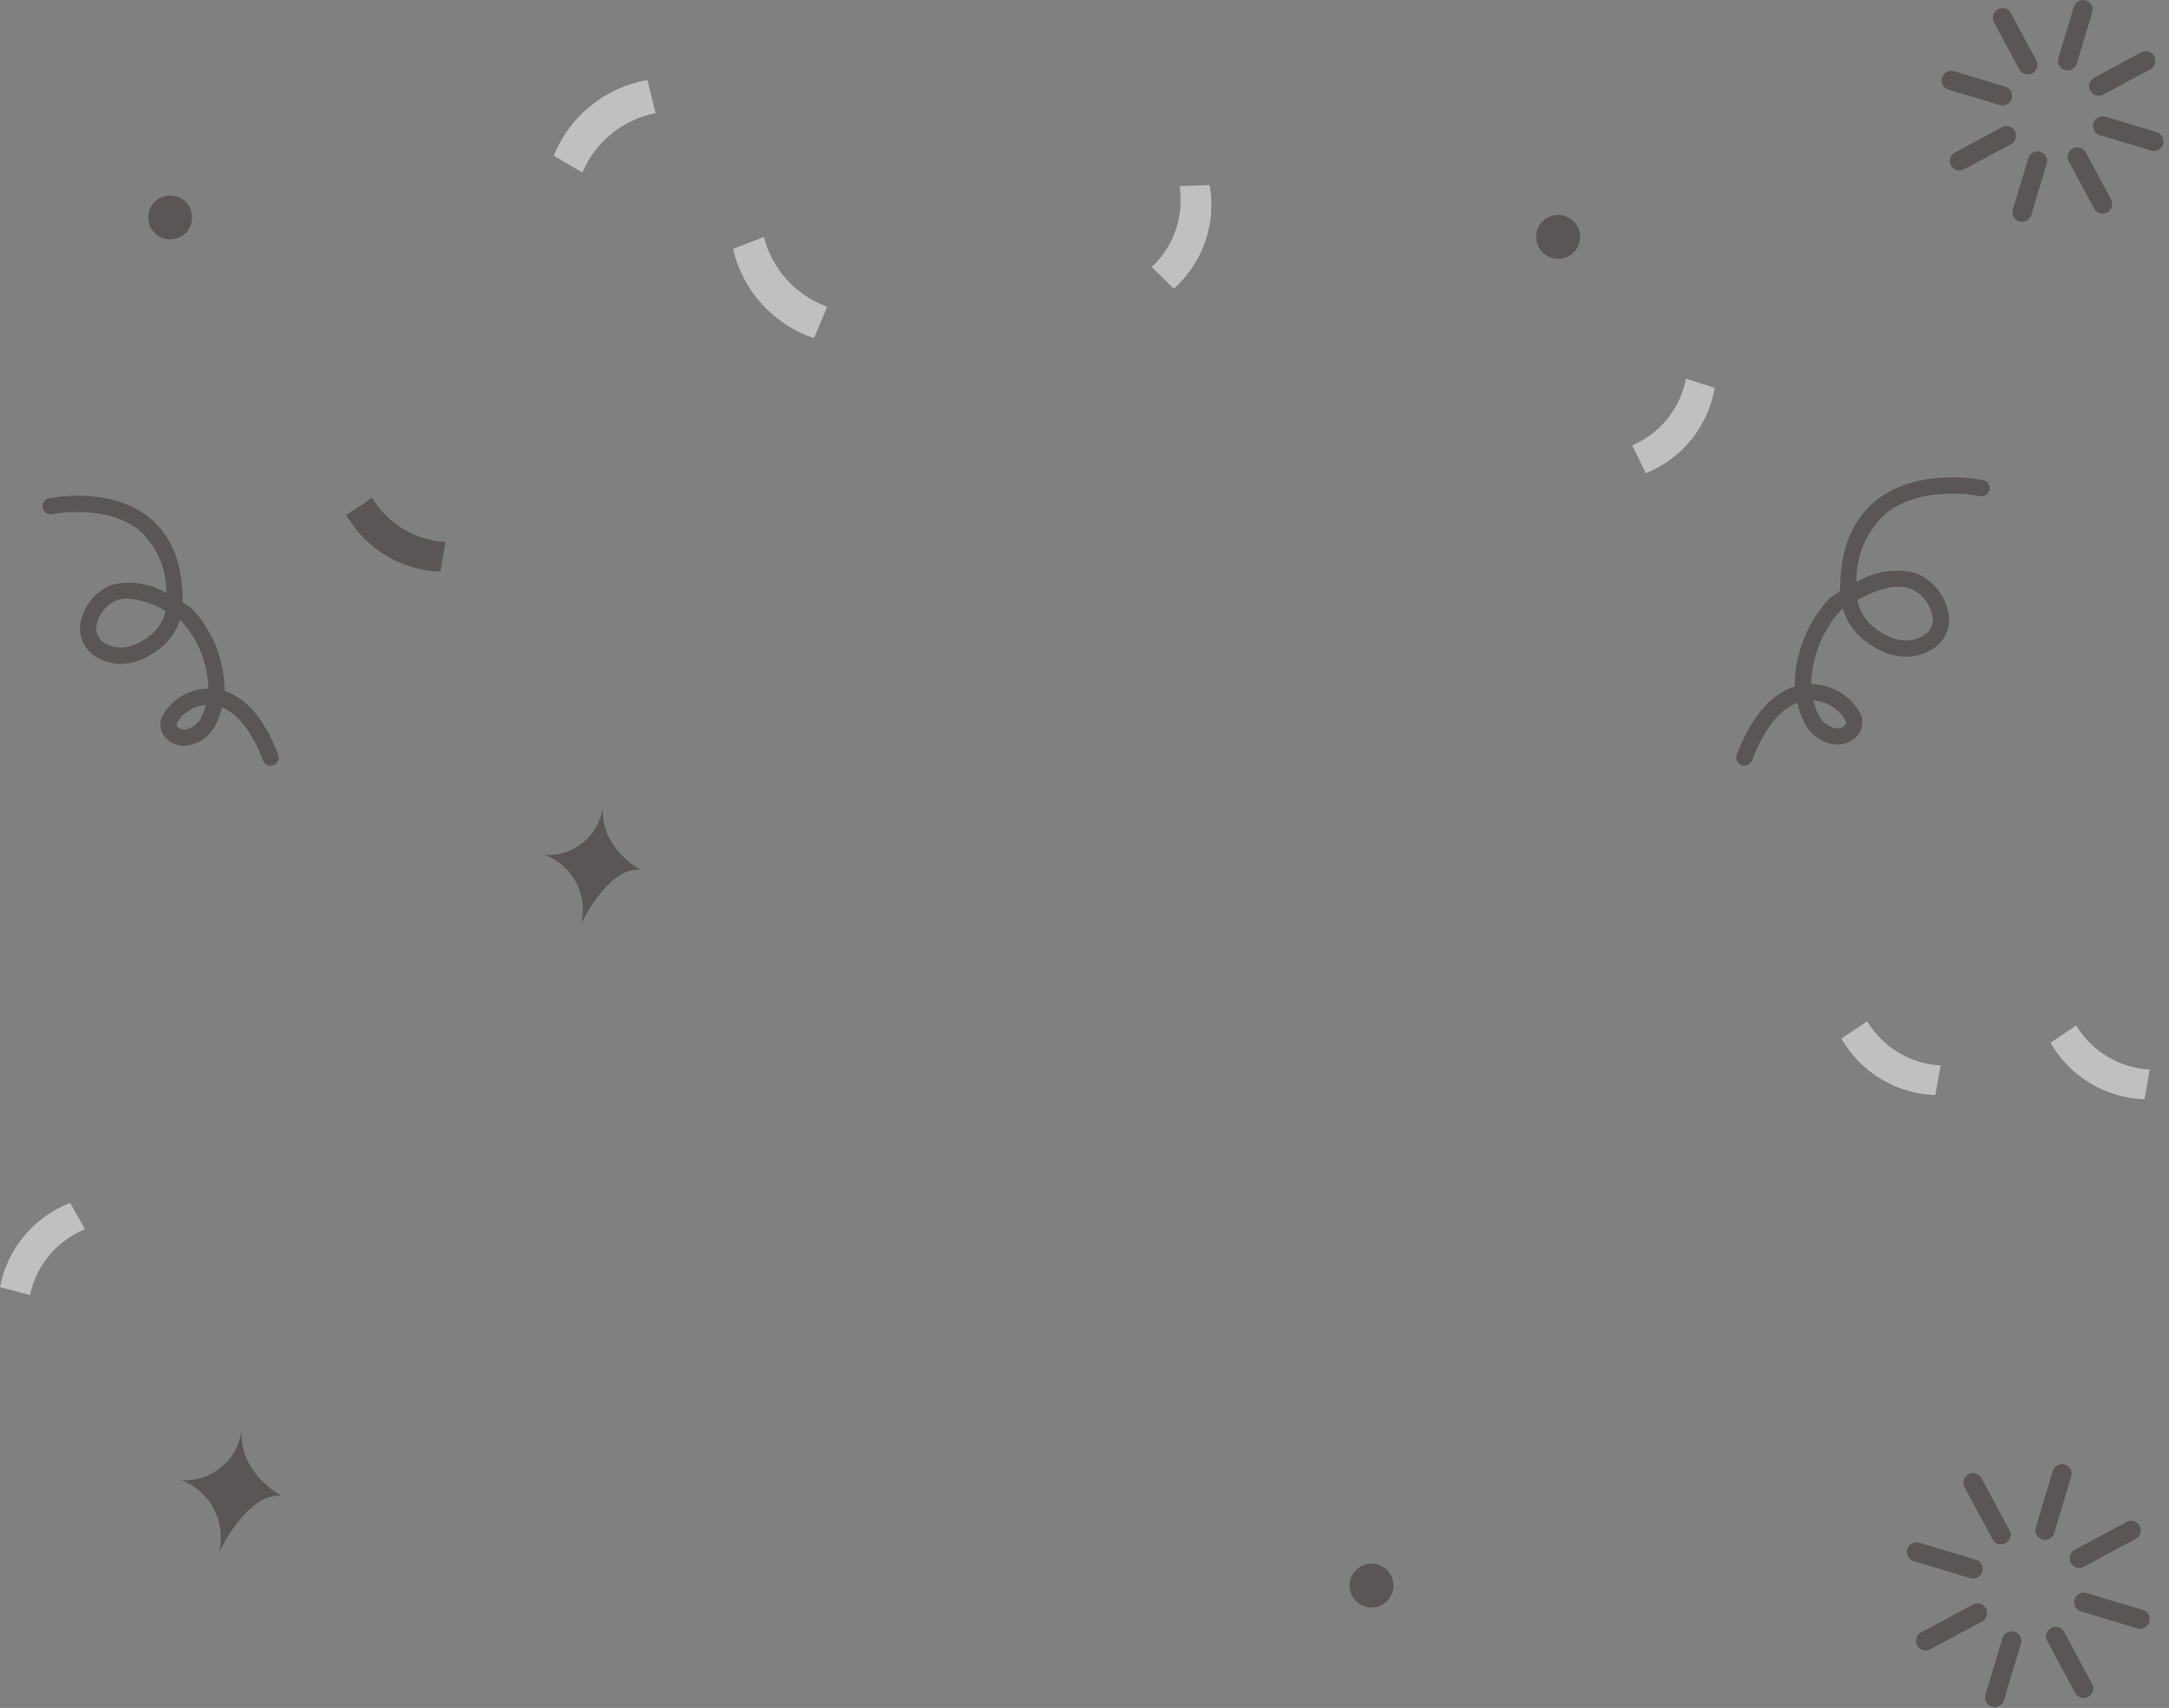 <svg width="306" height="241" viewBox="0 0 306 241" fill="none" xmlns="http://www.w3.org/2000/svg">
<rect x="0" y="0" width="306" height="241" fill="#808080" stroke="none"/>
<g opacity="0.5">
<path d="M38.182 108.04C37.95 108.04 37.723 107.969 37.532 107.838C37.341 107.706 37.195 107.519 37.112 107.302C35.582 103.292 33.567 100.72 31.329 99.804C31.126 100.605 30.846 101.384 30.494 102.13C30.172 102.839 29.699 103.468 29.108 103.975C28.518 104.482 27.824 104.854 27.075 105.065C26.345 105.304 25.556 105.3 24.829 105.053C24.101 104.806 23.473 104.33 23.039 103.695C22.756 103.24 22.612 102.712 22.624 102.177C22.637 101.641 22.805 101.12 23.11 100.679C23.777 99.611 24.703 98.729 25.802 98.113C26.901 97.498 28.137 97.169 29.397 97.158C29.307 93.602 27.937 90.198 25.537 87.573L25.381 87.467C24.883 89.046 23.919 90.438 22.617 91.459C19.534 93.885 16.429 94.333 13.64 92.752C12.685 92.207 11.954 91.342 11.574 90.31C11.194 89.278 11.19 88.145 11.562 87.111C11.865 86.057 12.413 85.09 13.161 84.289C13.909 83.488 14.836 82.875 15.866 82.5C18.454 81.891 21.178 82.316 23.458 83.686C23.498 82.035 23.183 80.395 22.534 78.876C21.886 77.358 20.92 75.996 19.7 74.883C15.027 71.023 7.458 72.536 7.376 72.555C7.081 72.612 6.775 72.55 6.525 72.383C6.274 72.217 6.1 71.958 6.038 71.664C5.976 71.37 6.033 71.063 6.195 70.81C6.358 70.557 6.613 70.378 6.907 70.311C7.261 70.237 15.61 68.551 21.144 73.107C24.274 75.681 25.823 79.677 25.766 84.99C26.151 85.23 26.542 85.486 26.94 85.757C27.005 85.802 27.065 85.853 27.12 85.91C30.045 89.065 31.676 93.205 31.688 97.508C34.127 98.29 37.01 100.605 39.26 106.506C39.326 106.68 39.349 106.867 39.327 107.051C39.305 107.236 39.238 107.412 39.133 107.565C39.028 107.718 38.887 107.843 38.723 107.929C38.558 108.016 38.375 108.061 38.19 108.062L38.182 108.04ZM29.049 99.448C28.686 99.48 28.327 99.551 27.979 99.658C25.883 100.297 24.817 101.952 24.917 102.383C25.083 102.631 25.33 102.813 25.615 102.899C25.901 102.984 26.207 102.968 26.482 102.852C26.91 102.727 27.305 102.511 27.64 102.217C27.975 101.924 28.242 101.561 28.423 101.154C28.68 100.604 28.889 100.033 29.047 99.447L29.049 99.448ZM17.961 84.466C17.489 84.461 17.019 84.531 16.568 84.674C15.875 84.943 15.256 85.373 14.761 85.928C14.267 86.484 13.911 87.148 13.724 87.868C13.531 88.395 13.53 88.973 13.721 89.5C13.912 90.027 14.283 90.47 14.768 90.751C16.711 91.851 18.877 91.481 21.198 89.652C22.298 88.793 23.06 87.574 23.35 86.209C21.724 85.195 19.873 84.596 17.961 84.464V84.466Z" fill="#342C2B"/>
<path d="M246.089 108.038C245.902 108.038 245.718 107.993 245.553 107.906C245.388 107.818 245.246 107.692 245.141 107.538C245.036 107.384 244.97 107.206 244.949 107.021C244.928 106.835 244.953 106.647 245.021 106.473C247.466 100.125 250.58 97.671 253.197 96.87C253.205 92.248 254.964 87.801 258.119 84.423C258.173 84.366 258.234 84.315 258.299 84.271C258.74 83.972 259.173 83.691 259.6 83.428C259.6 83.392 259.6 83.355 259.6 83.318C259.57 77.645 261.257 73.396 264.61 70.669C270.541 65.847 279.439 67.68 279.813 67.761C280.104 67.83 280.357 68.01 280.517 68.263C280.677 68.516 280.732 68.822 280.67 69.115C280.607 69.408 280.433 69.664 280.183 69.83C279.934 69.996 279.63 70.058 279.336 70.002C279.254 69.985 271.119 68.324 266.047 72.456C264.698 73.673 263.631 75.169 262.917 76.84C262.203 78.511 261.861 80.316 261.914 82.132C264.379 80.635 267.334 80.166 270.141 80.828C271.233 81.231 272.213 81.887 273.003 82.741C273.792 83.596 274.369 84.624 274.686 85.744C275.075 86.838 275.067 88.033 274.663 89.122C274.258 90.21 273.483 91.121 272.473 91.694C269.52 93.355 266.237 92.88 262.98 90.325C261.548 89.198 260.501 87.654 259.983 85.906L259.7 86.102C257.112 88.972 255.627 92.668 255.507 96.53C256.857 96.537 258.183 96.886 259.36 97.545C260.537 98.205 261.528 99.153 262.239 100.3C262.556 100.761 262.731 101.305 262.744 101.865C262.756 102.424 262.605 102.976 262.309 103.451C261.852 104.118 261.19 104.618 260.424 104.877C259.658 105.136 258.829 105.138 258.061 104.885C257.267 104.658 256.533 104.26 255.91 103.719C255.286 103.179 254.788 102.508 254.451 101.755C254.064 100.928 253.761 100.064 253.546 99.177C251.529 99.934 249.175 102.08 247.167 107.293C247.085 107.512 246.937 107.701 246.744 107.835C246.552 107.968 246.323 108.039 246.089 108.038V108.038ZM255.825 98.844C255.995 99.517 256.229 100.172 256.523 100.8C256.72 101.25 257.013 101.65 257.381 101.975C257.75 102.299 258.185 102.539 258.655 102.678C258.973 102.81 259.327 102.825 259.655 102.721C259.983 102.617 260.264 102.4 260.447 102.109C260.582 101.718 259.555 99.973 257.407 99.175C256.898 98.987 256.364 98.874 255.823 98.84L255.825 98.844ZM262.027 84.672C262.331 86.2 263.169 87.569 264.392 88.533C266.896 90.499 269.236 90.894 271.347 89.707C271.887 89.397 272.3 88.907 272.515 88.322C272.73 87.738 272.732 87.096 272.52 86.51C272.317 85.724 271.931 84.997 271.392 84.39C270.854 83.782 270.178 83.311 269.422 83.015C267.602 82.414 265.079 82.986 262.027 84.668V84.672Z" fill="#342C2B"/>
<path d="M291.695 9.938C291.483 9.938 291.274 9.889 291.085 9.794C290.896 9.699 290.732 9.561 290.606 9.392C290.479 9.222 290.395 9.025 290.358 8.816C290.322 8.608 290.334 8.394 290.395 8.191L292.569 0.965C292.673 0.621 292.909 0.332 293.226 0.161C293.543 -0.009 293.915 -0.046 294.259 0.058C294.604 0.161 294.893 0.398 295.063 0.715C295.233 1.032 295.27 1.403 295.167 1.748L292.993 8.974C292.909 9.253 292.737 9.497 292.504 9.671C292.27 9.845 291.986 9.938 291.695 9.938V9.938Z" fill="#342C2B"/>
<path d="M285.273 31.3C285.061 31.3 284.852 31.25 284.663 31.155C284.474 31.061 284.31 30.923 284.184 30.753C284.058 30.583 283.973 30.386 283.936 30.178C283.9 29.969 283.913 29.755 283.974 29.553L286.147 22.325C286.25 21.98 286.487 21.691 286.804 21.521C287.121 21.351 287.492 21.313 287.837 21.417C288.181 21.521 288.471 21.757 288.641 22.074C288.811 22.391 288.848 22.763 288.745 23.107L286.571 30.333C286.487 30.613 286.316 30.857 286.082 31.031C285.848 31.205 285.564 31.299 285.273 31.3V31.3Z" fill="#342C2B"/>
<path d="M296.07 13.508C295.77 13.506 295.479 13.404 295.243 13.219C295.007 13.034 294.84 12.776 294.766 12.485C294.693 12.195 294.717 11.888 294.837 11.613C294.956 11.338 295.163 11.11 295.426 10.965L302.077 7.391C302.234 7.307 302.406 7.255 302.583 7.237C302.76 7.219 302.939 7.236 303.109 7.287C303.28 7.339 303.439 7.423 303.576 7.536C303.714 7.648 303.829 7.787 303.913 7.944C303.997 8.101 304.05 8.273 304.067 8.45C304.085 8.627 304.068 8.806 304.017 8.976C303.965 9.147 303.881 9.306 303.768 9.443C303.656 9.581 303.517 9.696 303.36 9.78L296.709 13.354C296.512 13.457 296.293 13.51 296.07 13.508V13.508Z" fill="#342C2B"/>
<path d="M276.427 24.066C276.127 24.063 275.837 23.962 275.601 23.777C275.365 23.591 275.197 23.333 275.123 23.043C275.05 22.752 275.075 22.445 275.195 22.17C275.314 21.895 275.521 21.667 275.784 21.523L282.435 17.949C282.591 17.864 282.763 17.812 282.94 17.794C283.118 17.776 283.297 17.794 283.467 17.845C283.638 17.896 283.796 17.98 283.934 18.093C284.072 18.206 284.186 18.345 284.27 18.501C284.355 18.658 284.407 18.83 284.425 19.007C284.443 19.184 284.426 19.363 284.375 19.534C284.323 19.704 284.239 19.863 284.126 20.001C284.014 20.139 283.875 20.253 283.718 20.337L277.067 23.911C276.87 24.015 276.65 24.068 276.427 24.066V24.066Z" fill="#342C2B"/>
<path d="M303.862 21.298C303.729 21.297 303.597 21.278 303.47 21.239L296.245 19.066C296.074 19.014 295.915 18.93 295.777 18.817C295.639 18.704 295.525 18.566 295.44 18.409C295.356 18.252 295.304 18.08 295.286 17.902C295.268 17.725 295.285 17.546 295.337 17.376C295.388 17.205 295.473 17.046 295.586 16.908C295.698 16.77 295.837 16.656 295.994 16.572C296.151 16.487 296.323 16.435 296.5 16.417C296.677 16.399 296.856 16.417 297.027 16.468L304.253 18.641C304.565 18.735 304.833 18.937 305.008 19.212C305.183 19.487 305.253 19.815 305.206 20.138C305.158 20.46 304.997 20.755 304.75 20.967C304.503 21.18 304.187 21.297 303.862 21.296V21.298Z" fill="#342C2B"/>
<path d="M282.508 14.878C282.375 14.877 282.243 14.857 282.116 14.819L274.89 12.646C274.719 12.595 274.559 12.511 274.42 12.399C274.281 12.286 274.166 12.147 274.081 11.99C273.996 11.833 273.943 11.66 273.925 11.483C273.907 11.305 273.924 11.125 273.976 10.954C274.027 10.783 274.112 10.624 274.225 10.486C274.339 10.348 274.478 10.233 274.636 10.149C274.794 10.065 274.967 10.013 275.145 9.996C275.323 9.979 275.502 9.997 275.672 10.05L282.901 12.223C283.213 12.316 283.481 12.519 283.656 12.794C283.831 13.069 283.901 13.397 283.854 13.72C283.806 14.042 283.644 14.336 283.397 14.549C283.15 14.762 282.835 14.878 282.509 14.878H282.508Z" fill="#342C2B"/>
<path d="M296.638 30.145C296.393 30.146 296.152 30.079 295.941 29.954C295.731 29.828 295.558 29.647 295.442 29.431L291.869 22.781C291.784 22.624 291.732 22.452 291.714 22.275C291.696 22.098 291.713 21.919 291.764 21.748C291.816 21.578 291.9 21.419 292.013 21.281C292.125 21.143 292.264 21.029 292.421 20.945C292.578 20.86 292.75 20.808 292.927 20.79C293.104 20.772 293.283 20.789 293.454 20.841C293.624 20.892 293.783 20.977 293.921 21.089C294.059 21.202 294.173 21.34 294.257 21.497L297.831 28.148C297.942 28.355 297.997 28.586 297.992 28.821C297.987 29.055 297.921 29.284 297.801 29.485C297.68 29.686 297.51 29.853 297.306 29.969C297.103 30.084 296.872 30.145 296.638 30.145V30.145Z" fill="#342C2B"/>
<path d="M286.077 10.506C285.832 10.506 285.591 10.439 285.381 10.314C285.171 10.188 284.998 10.008 284.882 9.792L281.308 3.141C281.138 2.824 281.1 2.452 281.204 2.108C281.308 1.764 281.544 1.475 281.861 1.305C282.178 1.135 282.549 1.097 282.893 1.201C283.237 1.304 283.526 1.541 283.697 1.857L287.27 8.508C287.381 8.715 287.437 8.946 287.431 9.181C287.426 9.415 287.36 9.644 287.24 9.845C287.12 10.046 286.949 10.213 286.745 10.329C286.542 10.444 286.312 10.505 286.077 10.506Z" fill="#342C2B"/>
<path d="M288.504 217.292C288.293 217.292 288.084 217.242 287.895 217.147C287.707 217.052 287.543 216.914 287.416 216.744C287.29 216.575 287.206 216.378 287.169 216.17C287.132 215.961 287.145 215.747 287.205 215.545L289.604 207.566C289.708 207.221 289.944 206.932 290.261 206.762C290.578 206.592 290.949 206.554 291.294 206.658C291.638 206.762 291.927 206.998 292.098 207.315C292.268 207.632 292.305 208.004 292.202 208.348L289.801 216.327C289.717 216.606 289.545 216.85 289.312 217.024C289.078 217.197 288.795 217.291 288.504 217.292V217.292Z" fill="#342C2B"/>
<path d="M281.411 240.867C281.199 240.867 280.991 240.818 280.802 240.723C280.613 240.627 280.449 240.49 280.323 240.32C280.197 240.15 280.112 239.954 280.075 239.745C280.039 239.537 280.051 239.323 280.112 239.121L282.512 231.141C282.616 230.797 282.852 230.508 283.169 230.338C283.486 230.167 283.857 230.13 284.202 230.234C284.546 230.337 284.836 230.574 285.006 230.891C285.176 231.208 285.213 231.579 285.11 231.924L282.711 239.903C282.627 240.182 282.455 240.427 282.221 240.601C281.986 240.774 281.702 240.868 281.411 240.867V240.867Z" fill="#342C2B"/>
<path d="M293.33 221.233C293.03 221.231 292.739 221.13 292.503 220.944C292.267 220.759 292.099 220.501 292.026 220.211C291.952 219.92 291.977 219.613 292.097 219.338C292.216 219.063 292.423 218.835 292.686 218.691L300.024 214.745C300.18 214.661 300.352 214.608 300.53 214.59C300.707 214.572 300.886 214.59 301.056 214.641C301.227 214.692 301.385 214.777 301.523 214.889C301.661 215.002 301.775 215.141 301.86 215.298C301.944 215.454 301.996 215.626 302.014 215.803C302.032 215.98 302.015 216.159 301.963 216.33C301.912 216.5 301.828 216.659 301.715 216.797C301.602 216.935 301.464 217.049 301.307 217.133L293.969 221.079C293.772 221.182 293.552 221.235 293.33 221.233Z" fill="#342C2B"/>
<path d="M271.644 232.894C271.344 232.892 271.053 232.79 270.818 232.605C270.582 232.42 270.414 232.162 270.34 231.871C270.267 231.581 270.292 231.274 270.411 230.999C270.531 230.724 270.738 230.496 271 230.351L278.338 226.406C278.495 226.321 278.667 226.269 278.844 226.251C279.021 226.233 279.2 226.25 279.371 226.302C279.541 226.353 279.7 226.437 279.838 226.55C279.975 226.663 280.09 226.801 280.174 226.958C280.258 227.115 280.311 227.287 280.329 227.464C280.346 227.641 280.329 227.82 280.278 227.991C280.227 228.161 280.142 228.32 280.03 228.458C279.917 228.595 279.778 228.71 279.621 228.794L272.284 232.74C272.087 232.843 271.867 232.896 271.644 232.894V232.894Z" fill="#342C2B"/>
<path d="M301.935 229.833C301.803 229.832 301.671 229.813 301.544 229.774L293.565 227.374C293.22 227.27 292.931 227.034 292.761 226.717C292.591 226.4 292.554 226.028 292.657 225.684C292.761 225.339 292.997 225.05 293.314 224.88C293.631 224.71 294.003 224.672 294.347 224.776L302.327 227.176C302.639 227.269 302.907 227.472 303.082 227.747C303.257 228.022 303.327 228.35 303.28 228.673C303.232 228.995 303.07 229.29 302.823 229.502C302.576 229.715 302.261 229.832 301.935 229.831V229.833Z" fill="#342C2B"/>
<path d="M278.359 222.744C278.226 222.743 278.095 222.723 277.968 222.685L269.989 220.285C269.644 220.181 269.355 219.945 269.185 219.628C269.015 219.311 268.977 218.939 269.081 218.595C269.185 218.25 269.421 217.961 269.738 217.791C270.055 217.62 270.427 217.583 270.771 217.687L278.75 220.087C279.063 220.18 279.331 220.383 279.506 220.658C279.681 220.933 279.751 221.261 279.703 221.584C279.656 221.906 279.494 222.201 279.247 222.413C279 222.626 278.685 222.742 278.359 222.742V222.744Z" fill="#342C2B"/>
<path d="M293.957 239.6C293.711 239.6 293.471 239.534 293.26 239.408C293.05 239.282 292.877 239.102 292.761 238.886L288.816 231.546C288.646 231.23 288.608 230.858 288.712 230.514C288.815 230.17 289.052 229.881 289.368 229.711C289.685 229.54 290.056 229.503 290.401 229.607C290.745 229.71 291.034 229.946 291.204 230.263L295.15 237.603C295.261 237.809 295.316 238.041 295.311 238.275C295.306 238.509 295.24 238.738 295.119 238.94C294.999 239.141 294.829 239.307 294.625 239.423C294.421 239.539 294.191 239.6 293.957 239.6V239.6Z" fill="#342C2B"/>
<path d="M282.3 217.916C282.055 217.916 281.814 217.85 281.604 217.724C281.393 217.598 281.221 217.418 281.105 217.202L277.159 209.862C277.075 209.705 277.023 209.534 277.005 209.356C276.987 209.179 277.004 209 277.056 208.83C277.107 208.659 277.191 208.501 277.304 208.363C277.416 208.225 277.555 208.111 277.712 208.026C277.869 207.942 278.041 207.89 278.218 207.872C278.395 207.854 278.574 207.871 278.744 207.923C278.915 207.974 279.074 208.058 279.212 208.171C279.349 208.284 279.464 208.422 279.548 208.579L283.494 215.919C283.604 216.125 283.66 216.357 283.655 216.591C283.649 216.825 283.583 217.054 283.463 217.255C283.343 217.457 283.172 217.623 282.969 217.739C282.765 217.855 282.535 217.916 282.3 217.916V217.916Z" fill="#342C2B"/>
<path d="M34.136 201.464C33.957 203.572 32.96 205.527 31.359 206.909C29.758 208.292 27.68 208.994 25.568 208.865C27.562 209.604 29.209 211.059 30.191 212.945C31.173 214.831 31.419 217.015 30.881 219.072C30.881 219.072 34.839 210.606 39.684 211.052C39.678 211.044 33.477 207.842 34.136 201.464Z" fill="#342C2B"/>
<path d="M193.487 226.832C195.199 226.832 196.586 225.445 196.586 223.734C196.586 222.022 195.199 220.635 193.487 220.635C191.776 220.635 190.389 222.022 190.389 223.734C190.389 225.445 191.776 226.832 193.487 226.832Z" fill="#342C2B"/>
<path d="M85.071 113.546C84.9 115.564 83.946 117.435 82.414 118.758C80.882 120.082 78.892 120.754 76.871 120.63C78.778 121.339 80.354 122.732 81.294 124.537C82.234 126.342 82.47 128.432 81.957 130.401C81.957 130.401 85.746 122.297 90.368 122.717C90.376 122.717 84.441 119.65 85.071 113.546Z" fill="#342C2B"/>
<path d="M219.813 36.526C221.525 36.526 222.912 35.139 222.912 33.428C222.912 31.717 221.525 30.329 219.813 30.329C218.102 30.329 216.715 31.717 216.715 33.428C216.715 35.139 218.102 36.526 219.813 36.526Z" fill="#342C2B"/>
<path d="M78.117 21.986L82.164 24.334C83.068 22.2 84.483 20.32 86.283 18.861C88.083 17.401 90.214 16.406 92.489 15.963L91.337 11.292C88.405 11.8 85.651 13.049 83.337 14.921C81.023 16.793 79.226 19.225 78.117 21.986V21.986Z" fill="white"/>
<path d="M103.412 35.128L107.772 33.428C108.339 35.675 109.449 37.748 111.005 39.466C112.56 41.184 114.514 42.493 116.694 43.279L114.84 47.72C112.02 46.769 109.489 45.113 107.489 42.91C105.489 40.706 104.085 38.027 103.412 35.128V35.128Z" fill="white"/>
<path d="M273.032 154.525L273.781 150.334C271.675 150.225 269.629 149.6 267.821 148.515C266.013 147.429 264.5 145.915 263.414 144.108L259.779 146.545C261.125 148.895 263.049 150.861 265.368 152.257C267.688 153.654 270.326 154.435 273.032 154.525V154.525Z" fill="white"/>
<path d="M24.009 33.784C25.72 33.784 27.107 32.397 27.107 30.685C27.107 28.974 25.72 27.587 24.009 27.587C22.297 27.587 20.91 28.974 20.91 30.685C20.91 32.397 22.297 33.784 24.009 33.784Z" fill="#342C2B"/>
<path d="M241.909 54.74L237.86 53.426C237.464 55.496 236.565 57.438 235.242 59.08C233.92 60.722 232.214 62.014 230.275 62.843L232.193 66.777C234.704 65.765 236.915 64.128 238.615 62.021C240.316 59.915 241.45 57.408 241.909 54.74V54.74Z" fill="white"/>
<path d="M9.906 169.739L11.986 173.456C10.032 174.249 8.304 175.511 6.952 177.129C5.6 178.746 4.667 180.671 4.233 182.734L0 181.623C0.501 178.962 1.674 176.473 3.408 174.393C5.142 172.314 7.379 170.712 9.906 169.739Z" fill="white"/>
<path d="M170.663 26.118L166.409 26.257C166.739 28.339 166.553 30.47 165.866 32.463C165.18 34.457 164.015 36.251 162.473 37.688L165.603 40.738C167.623 38.935 169.148 36.645 170.034 34.086C170.92 31.527 171.136 28.784 170.663 26.118V26.118Z" fill="white"/>
<path d="M62.111 80.661L62.86 76.472C60.754 76.362 58.707 75.737 56.899 74.651C55.092 73.566 53.578 72.052 52.492 70.245L48.855 72.682C50.201 75.032 52.126 76.999 54.446 78.395C56.766 79.792 59.404 80.572 62.111 80.661V80.661Z" fill="#342C2B"/>
<path d="M302.536 155.111L303.284 150.921C301.178 150.812 299.131 150.187 297.323 149.101C295.515 148.016 294.002 146.502 292.916 144.695L289.279 147.132C290.625 149.482 292.55 151.449 294.87 152.845C297.191 154.242 299.829 155.022 302.536 155.111V155.111Z" fill="white"/>
</g>
</svg>
